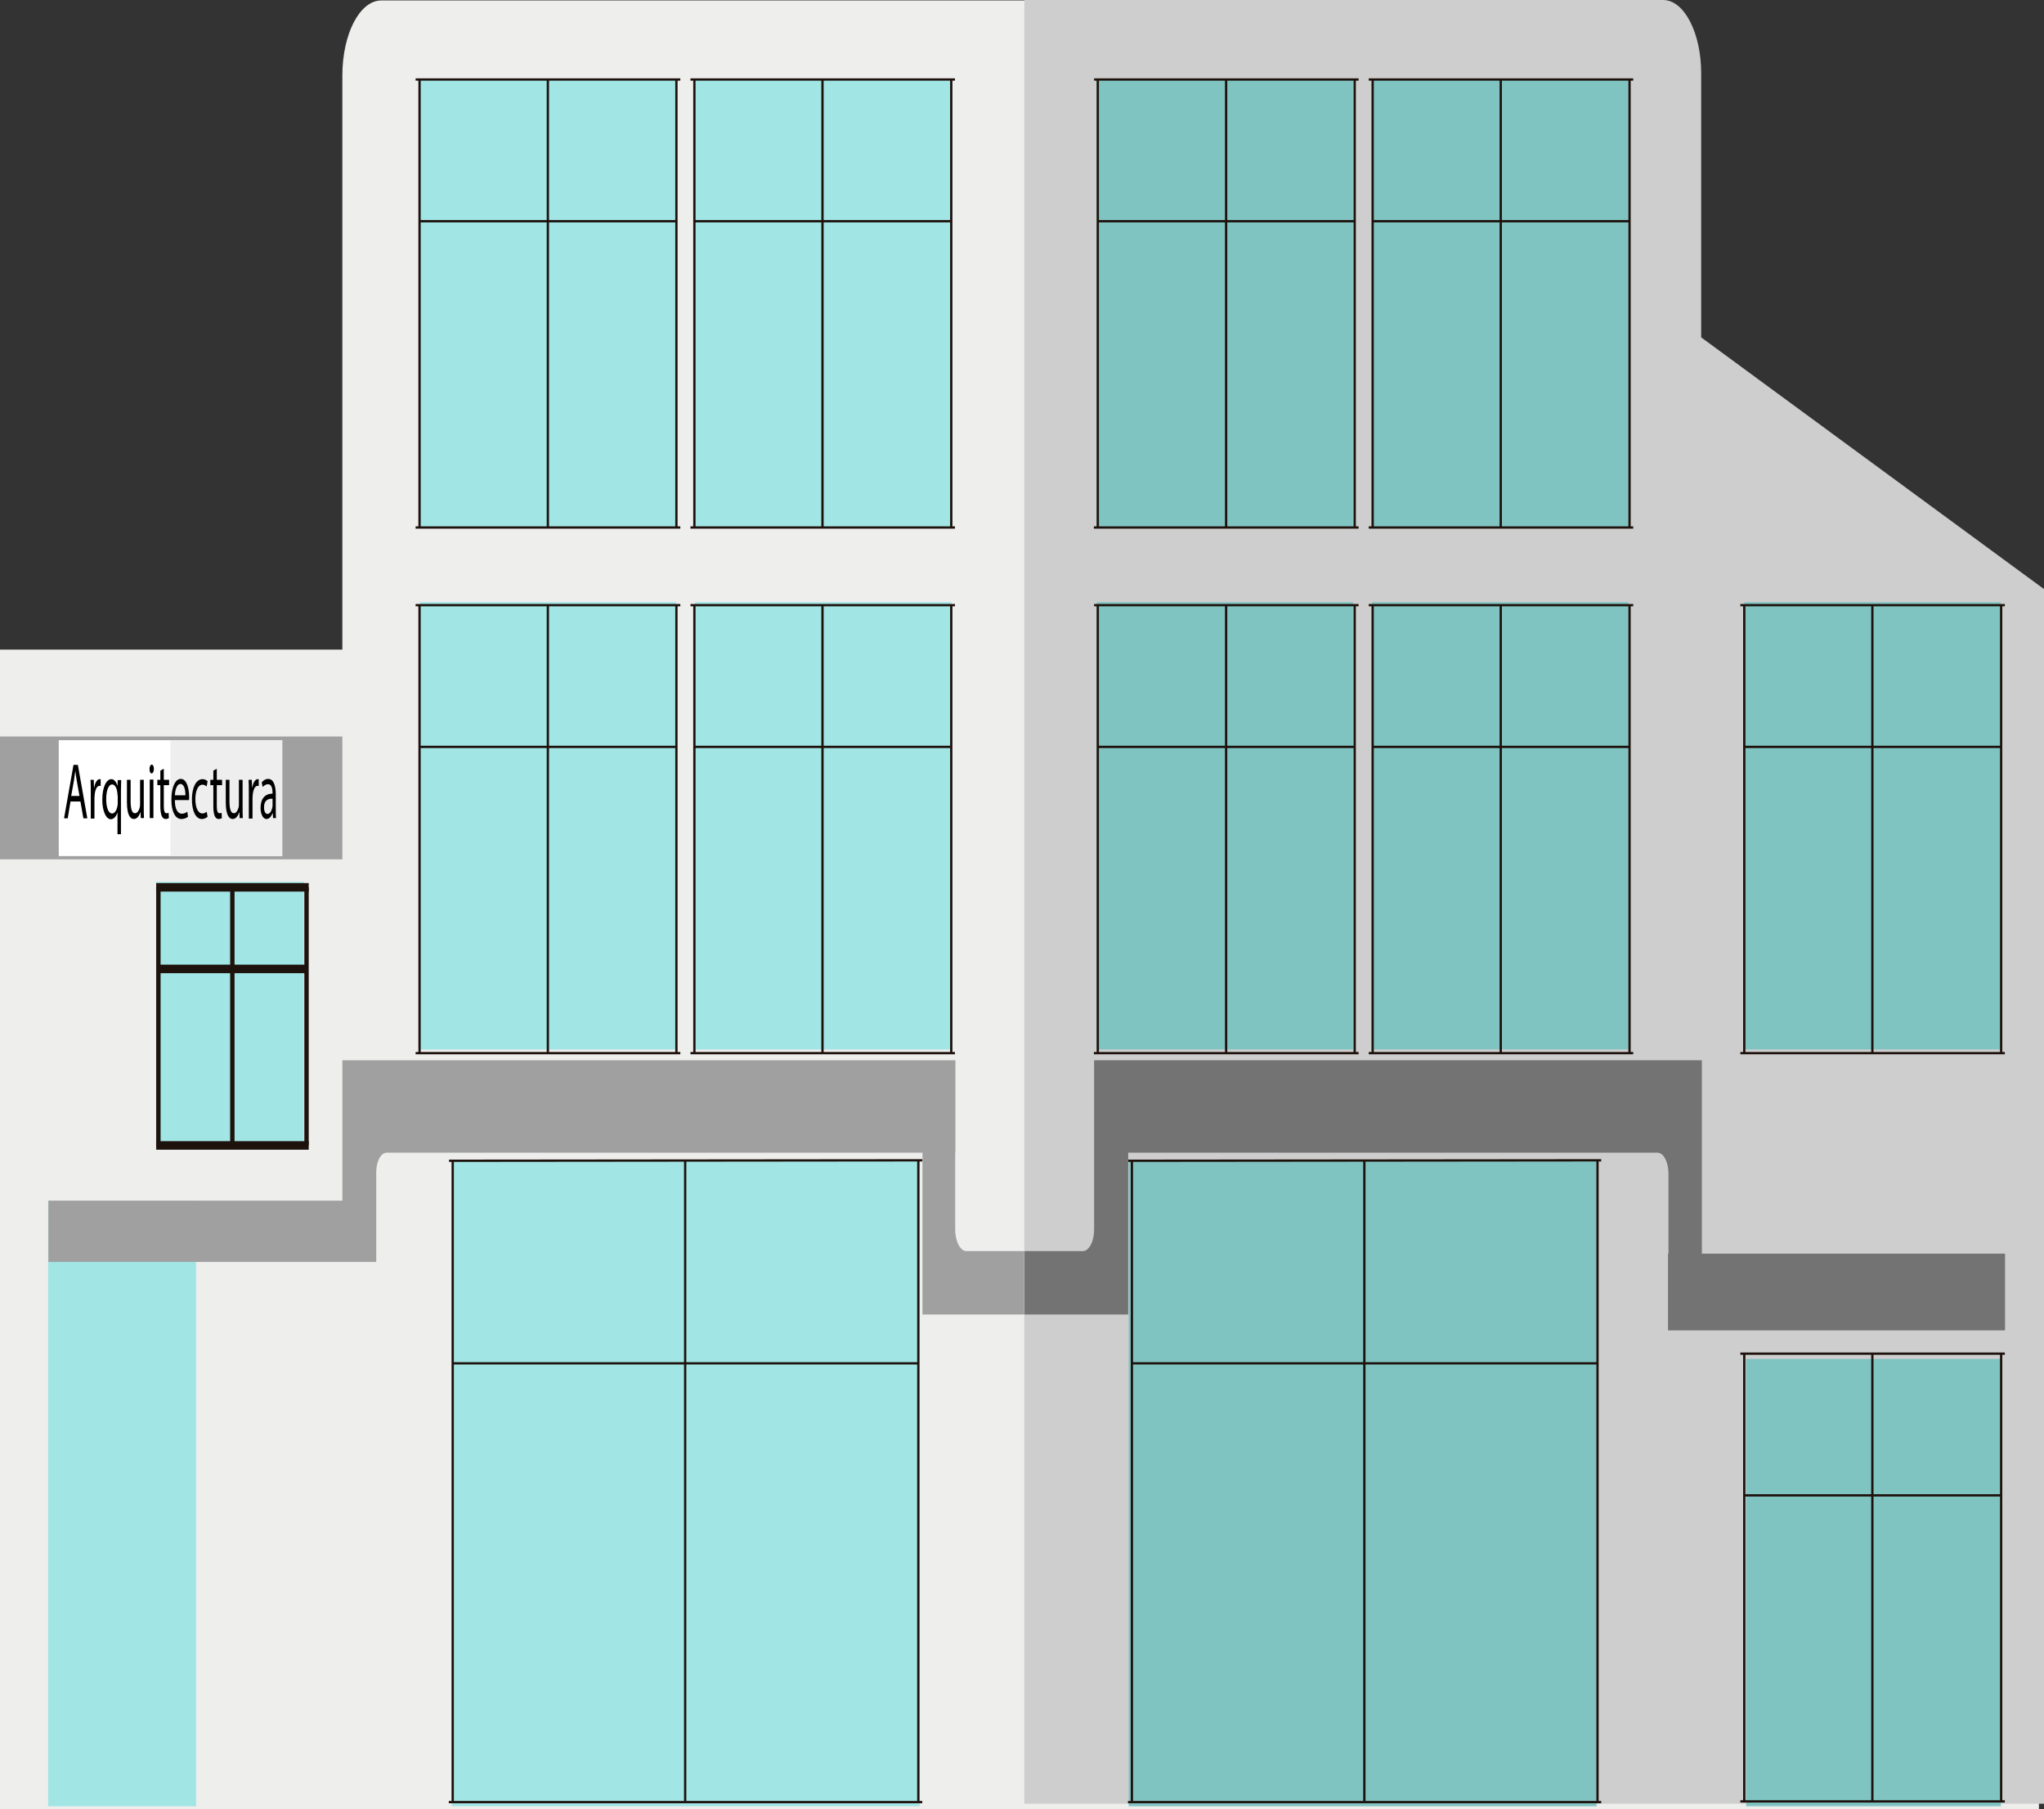 <?xml version="1.0" encoding="utf-8"?>
<!-- Generator: Adobe Illustrator 21.0.2, SVG Export Plug-In . SVG Version: 6.00 Build 0)  -->
<svg version="1.1" id="Capa_1" xmlns="http://www.w3.org/2000/svg" xmlns:xlink="http://www.w3.org/1999/xlink" x="0px" y="0px"
	 viewBox="0 0 887.2 785" style="enable-background:new 0 0 887.2 785;" xml:space="preserve">
<rect x="0" y="0" width="887.2" height="785" fill="#333333" stroke="none"/>
<style type="text/css">
	.st0{fill:#EEEEED;}
	.st1{fill:#CECECE;}
	.st2{fill:#A0A0A0;}
	.st3{fill:#A1E5E4;}
	.st4{fill:#80C4C2;}
	.st5{fill:none;stroke:#1E120D;stroke-miterlimit:10;}
	.st6{fill:#FFFFFF;stroke:#1E120D;stroke-miterlimit:10;}
	.st7{fill:none;}
	.st8{fill:#1E120D;}
	.st9{fill:#FFFFFF;}
	.st10{fill:#EEEEEE;}
	.st11{fill:#737373;}
</style>
<g>
	<g>
		<g>
			<path class="st0" d="M736.3,149.8V43.5c0-23.9-10.1-43.3-22.5-43.3H165.5c-9.4,0-16.9,14.6-16.9,32.6v249.1H0V785h148.5h0.5H736
				h0.3H885V257L736.3,149.8z"/>
			<path class="st1" d="M738.4,146.4V31.8C738.4,14.2,731,0,721.9,0H444.6v782.7h293.6h0.3h148.8v-527L738.4,146.4z"/>
			<rect y="319.6" class="st2" width="148.6" height="53.3"/>
			<rect x="20.9" y="521.1" class="st3" width="64.2" height="262.7"/>
			<rect x="67.7" y="382.7" class="st3" width="64.2" height="115.4"/>
			<rect x="757.9" y="589.7" class="st4" width="110.6" height="194.1"/>
			<rect x="489.9" y="503.5" class="st4" width="203.1" height="280.3"/>
			<rect x="757.1" y="261.3" class="st4" width="111.3" height="194.1"/>
			<rect x="595.5" y="261.3" class="st4" width="111.3" height="194.1"/>
			<rect x="476" y="261.3" class="st4" width="111.3" height="194.1"/>
			<rect x="595.5" y="34.4" class="st4" width="111.3" height="194.1"/>
			<rect x="476" y="34.4" class="st4" width="111.3" height="194.1"/>
			<rect x="196.1" y="503.5" class="st3" width="203.1" height="280.3"/>
			<rect x="301.7" y="261.3" class="st3" width="111.3" height="194.1"/>
			<rect x="182.2" y="261.3" class="st3" width="111.3" height="194.1"/>
			<rect x="301.7" y="34.4" class="st3" width="111.3" height="194.1"/>
			<rect x="182.2" y="34.4" class="st3" width="111.3" height="194.1"/>
		</g>
		<g>
			<line class="st5" x1="293.5" y1="96" x2="182.2" y2="96"/>
			<line class="st5" x1="295.3" y1="34.5" x2="180.4" y2="34.5"/>
			<line class="st5" x1="295.3" y1="228.9" x2="180.4" y2="228.9"/>
			<line class="st6" x1="237.8" y1="34.6" x2="237.8" y2="228.7"/>
			<line class="st6" x1="293.6" y1="34.6" x2="293.6" y2="228.7"/>
			<line class="st6" x1="182.1" y1="34.6" x2="182.1" y2="228.7"/>
			<line class="st7" x1="182.9" y1="38.2" x2="292.2" y2="38.2"/>
		</g>
		<g>
			<line class="st5" x1="412.8" y1="96" x2="301.5" y2="96"/>
			<line class="st5" x1="414.5" y1="34.5" x2="299.7" y2="34.5"/>
			<line class="st5" x1="414.5" y1="228.9" x2="299.7" y2="228.9"/>
			<line class="st6" x1="357" y1="34.6" x2="357" y2="228.7"/>
			<line class="st6" x1="412.9" y1="34.6" x2="412.9" y2="228.7"/>
			<line class="st6" x1="301.4" y1="34.6" x2="301.4" y2="228.7"/>
			<line class="st7" x1="302.2" y1="38.2" x2="411.5" y2="38.2"/>
		</g>
		<g>
			<line class="st5" x1="293.5" y1="324.1" x2="182.2" y2="324.1"/>
			<line class="st5" x1="295.3" y1="262.6" x2="180.4" y2="262.6"/>
			<line class="st5" x1="295.3" y1="457" x2="180.4" y2="457"/>
			<line class="st6" x1="237.8" y1="262.7" x2="237.8" y2="456.8"/>
			<line class="st6" x1="293.6" y1="262.7" x2="293.6" y2="456.8"/>
			<line class="st6" x1="182.1" y1="262.7" x2="182.1" y2="456.8"/>
			<line class="st7" x1="182.9" y1="266.3" x2="292.2" y2="266.3"/>
		</g>
		<g>
			<line class="st5" x1="412.8" y1="324.1" x2="301.5" y2="324.1"/>
			<line class="st5" x1="414.5" y1="262.6" x2="299.7" y2="262.6"/>
			<line class="st5" x1="414.5" y1="457" x2="299.7" y2="457"/>
			<line class="st6" x1="357" y1="262.7" x2="357" y2="456.8"/>
			<line class="st6" x1="412.9" y1="262.7" x2="412.9" y2="456.8"/>
			<line class="st6" x1="301.4" y1="262.7" x2="301.4" y2="456.8"/>
			<line class="st7" x1="302.2" y1="266.3" x2="411.5" y2="266.3"/>
		</g>
		<g>
			<line class="st5" x1="588" y1="96" x2="476.6" y2="96"/>
			<line class="st5" x1="589.7" y1="34.5" x2="474.9" y2="34.5"/>
			<line class="st5" x1="589.7" y1="228.9" x2="474.8" y2="228.9"/>
			<line class="st6" x1="532.2" y1="34.6" x2="532.2" y2="228.7"/>
			<line class="st6" x1="588" y1="34.6" x2="588" y2="228.7"/>
			<line class="st6" x1="476.5" y1="34.6" x2="476.5" y2="228.7"/>
			<line class="st7" x1="477.3" y1="38.2" x2="586.6" y2="38.2"/>
		</g>
		<g>
			<line class="st5" x1="707.2" y1="96" x2="595.9" y2="96"/>
			<line class="st5" x1="708.9" y1="34.5" x2="594.1" y2="34.5"/>
			<line class="st5" x1="708.9" y1="228.9" x2="594.1" y2="228.9"/>
			<line class="st6" x1="651.4" y1="34.6" x2="651.4" y2="228.7"/>
			<line class="st6" x1="707.3" y1="34.6" x2="707.3" y2="228.7"/>
			<line class="st6" x1="595.8" y1="34.6" x2="595.8" y2="228.7"/>
			<line class="st7" x1="596.6" y1="38.2" x2="705.9" y2="38.2"/>
		</g>
		<g>
			<line class="st5" x1="588" y1="324.1" x2="476.6" y2="324.1"/>
			<line class="st5" x1="589.7" y1="262.6" x2="474.9" y2="262.6"/>
			<line class="st5" x1="589.7" y1="457" x2="474.8" y2="457"/>
			<line class="st6" x1="532.2" y1="262.7" x2="532.2" y2="456.8"/>
			<line class="st6" x1="588" y1="262.7" x2="588" y2="456.8"/>
			<line class="st6" x1="476.5" y1="262.7" x2="476.5" y2="456.8"/>
			<line class="st7" x1="477.3" y1="266.3" x2="586.6" y2="266.3"/>
		</g>
		<g>
			<line class="st5" x1="693.3" y1="591.6" x2="491.5" y2="591.6"/>
			<line class="st5" x1="695" y1="503.5" x2="489.6" y2="503.7"/>
			<line class="st5" x1="695" y1="782" x2="489.6" y2="782"/>
			<line class="st6" x1="592.2" y1="503.6" x2="592.2" y2="781.7"/>
			<line class="st6" x1="693.4" y1="503.6" x2="693.4" y2="781.7"/>
			<line class="st6" x1="491.3" y1="503.6" x2="491.3" y2="781.7"/>
			<line class="st7" x1="492.7" y1="508.8" x2="690.8" y2="508.8"/>
		</g>
		<g>
			<line class="st5" x1="398.6" y1="591.6" x2="196.7" y2="591.6"/>
			<line class="st5" x1="400.3" y1="503.5" x2="194.9" y2="503.7"/>
			<line class="st5" x1="400.3" y1="782" x2="194.8" y2="782"/>
			<line class="st6" x1="297.4" y1="503.6" x2="297.4" y2="781.7"/>
			<line class="st6" x1="398.6" y1="503.6" x2="398.6" y2="781.7"/>
			<line class="st6" x1="196.5" y1="503.6" x2="196.5" y2="781.7"/>
			<line class="st7" x1="197.9" y1="508.8" x2="396.1" y2="508.8"/>
		</g>
		<g>
			<line class="st5" x1="707.2" y1="324.1" x2="595.9" y2="324.1"/>
			<line class="st5" x1="708.9" y1="262.6" x2="594.1" y2="262.6"/>
			<line class="st5" x1="708.9" y1="457" x2="594.1" y2="457"/>
			<line class="st6" x1="651.4" y1="262.7" x2="651.4" y2="456.8"/>
			<line class="st6" x1="707.3" y1="262.7" x2="707.3" y2="456.8"/>
			<line class="st6" x1="595.8" y1="262.7" x2="595.8" y2="456.8"/>
			<line class="st7" x1="596.6" y1="266.3" x2="705.9" y2="266.3"/>
		</g>
		<g>
			<line class="st5" x1="868.5" y1="324.1" x2="757.2" y2="324.1"/>
			<line class="st5" x1="870.2" y1="262.6" x2="755.4" y2="262.6"/>
			<line class="st5" x1="870.2" y1="457" x2="755.4" y2="457"/>
			<line class="st6" x1="812.7" y1="262.7" x2="812.7" y2="456.8"/>
			<line class="st6" x1="868.6" y1="262.7" x2="868.6" y2="456.8"/>
			<line class="st6" x1="757.1" y1="262.7" x2="757.1" y2="456.8"/>
			<line class="st7" x1="757.9" y1="266.3" x2="867.1" y2="266.3"/>
		</g>
		<g>
			<line class="st5" x1="868.5" y1="648.9" x2="757.2" y2="648.9"/>
			<line class="st5" x1="870.2" y1="587.4" x2="755.4" y2="587.4"/>
			<line class="st5" x1="870.2" y1="781.7" x2="755.4" y2="781.7"/>
			<line class="st6" x1="812.7" y1="587.5" x2="812.7" y2="781.5"/>
			<line class="st6" x1="868.6" y1="587.5" x2="868.6" y2="781.5"/>
			<line class="st6" x1="757.1" y1="587.5" x2="757.1" y2="781.5"/>
			<line class="st7" x1="757.9" y1="591.1" x2="867.1" y2="591.1"/>
		</g>
		<g>
			<g>
				<rect x="68.8" y="418.6" class="st8" width="64.2" height="3.7"/>
			</g>
			<g>
				<rect x="67.8" y="383.2" class="st8" width="66.2" height="3.7"/>
			</g>
			<g>
				<rect x="67.8" y="495.2" class="st8" width="66.2" height="3.7"/>
			</g>
			<g>
				<line class="st9" x1="100.8" y1="385.1" x2="100.8" y2="497"/>
				<rect x="99.9" y="385.1" class="st8" width="1.9" height="111.9"/>
			</g>
			<g>
				<line class="st9" x1="133" y1="385.1" x2="133" y2="497"/>
				<rect x="132.1" y="385.1" class="st8" width="1.9" height="111.9"/>
			</g>
			<g>
				<line class="st9" x1="68.7" y1="385.1" x2="68.7" y2="497"/>
				<rect x="67.8" y="385.1" class="st8" width="1.9" height="111.9"/>
			</g>
			<g>
				<line class="st7" x1="69.2" y1="387.1" x2="132.2" y2="387.1"/>
			</g>
		</g>
	</g>
	<g>
		<rect x="25.5" y="321.2" class="st9" width="97" height="50.3"/>
	</g>
	<g>
		<rect x="74" y="321.2" class="st10" width="48.5" height="50.3"/>
	</g>
	<g>
		<path d="M30.6,347.8l-1.2,7.3h-1.6l4.1-23.2h1.9l4.1,23.2h-1.7l-1.3-7.3H30.6z M34.5,345.4l-1.2-6.7c-0.3-1.5-0.4-2.9-0.6-4.2h0
			c-0.2,1.4-0.4,2.8-0.6,4.2l-1.2,6.7H34.5z"/>
		<path d="M39.4,343.6c0-2,0-3.6-0.1-5.2h1.4l0.1,3.3h0.1c0.4-2.2,1.3-3.6,2.4-3.6c0.2,0,0.3,0,0.4,0.1v2.9
			c-0.2-0.1-0.3-0.1-0.5-0.1c-1.1,0-1.9,1.6-2.1,3.9c0,0.4-0.1,0.9-0.1,1.4v8.9h-1.6V343.6z"/>
		<path d="M51,352.5L51,352.5c-0.5,1.6-1.5,3-2.9,3c-2,0-3.7-3.4-3.7-8.4c0-6.2,2.1-9,3.9-9c1.3,0,2.2,1.3,2.7,2.9h0l0.1-2.5h1.5
			c0,1.4-0.1,2.8-0.1,4.6v18.9H51V352.5z M51,345.1c0-0.4,0-0.9-0.1-1.3c-0.2-1.9-1.1-3.4-2.2-3.4c-1.6,0-2.6,2.6-2.6,6.4
			c0,3.3,0.8,6.2,2.6,6.2c1,0,1.9-1.2,2.3-3.3c0.1-0.4,0.1-1,0.1-1.4V345.1z"/>
		<path d="M62.4,350.5c0,1.7,0,3.2,0.1,4.5h-1.4l-0.1-2.7h0c-0.4,1.3-1.3,3.1-2.9,3.1c-1.4,0-3-1.4-3-7.3v-9.7h1.6v9.2
			c0,3.2,0.5,5.3,1.9,5.3c1.1,0,1.8-1.4,2.1-2.7c0.1-0.5,0.1-1,0.1-1.6v-10.2h1.6V350.5z"/>
		<path d="M66.8,333.7c0,1-0.4,1.9-1,1.9c-0.6,0-0.9-0.8-0.9-1.9c0-1.1,0.4-1.9,1-1.9C66.4,331.8,66.8,332.6,66.8,333.7z M65,355
			v-16.7h1.6V355H65z"/>
		<path d="M71.1,333.6v4.8h2.3v2.3h-2.3v9c0,2.1,0.3,3.2,1.2,3.2c0.4,0,0.7-0.1,0.9-0.2l0.1,2.3c-0.3,0.2-0.8,0.4-1.4,0.4
			c-0.7,0-1.3-0.4-1.7-1.3c-0.4-0.9-0.6-2.4-0.6-4.3v-9.1h-1.3v-2.3h1.3v-4L71.1,333.6z"/>
		<path d="M75.9,347.3c0,4.1,1.4,5.8,3,5.8c1.1,0,1.8-0.4,2.4-0.9l0.3,2.2c-0.6,0.5-1.5,1-2.9,1c-2.7,0-4.3-3.4-4.3-8.4s1.5-9,4.1-9
			c2.8,0,3.6,4.8,3.6,7.8c0,0.6,0,1.1-0.1,1.4H75.9z M80.5,345.1c0-1.9-0.4-4.9-2.2-4.9c-1.6,0-2.3,2.8-2.4,4.9H80.5z"/>
		<path d="M90.1,354.4c-0.4,0.4-1.3,1-2.5,1c-2.6,0-4.3-3.4-4.3-8.5c0-5.1,1.8-8.8,4.6-8.8c0.9,0,1.7,0.4,2.2,0.9l-0.4,2.3
			c-0.4-0.4-1-0.8-1.8-0.8c-2,0-3.1,2.8-3.1,6.3c0,3.9,1.3,6.2,3,6.2c0.9,0,1.5-0.4,1.9-0.8L90.1,354.4z"/>
		<path d="M94.1,333.6v4.8h2.3v2.3h-2.3v9c0,2.1,0.3,3.2,1.2,3.2c0.4,0,0.7-0.1,0.9-0.2l0.1,2.3c-0.3,0.2-0.8,0.4-1.4,0.4
			c-0.7,0-1.3-0.4-1.7-1.3c-0.4-0.9-0.6-2.4-0.6-4.3v-9.1h-1.3v-2.3h1.3v-4L94.1,333.6z"/>
		<path d="M105.3,350.5c0,1.7,0,3.2,0.1,4.5H104l-0.1-2.7h0c-0.4,1.3-1.3,3.1-2.9,3.1c-1.4,0-3-1.4-3-7.3v-9.7h1.6v9.2
			c0,3.2,0.5,5.3,1.9,5.3c1.1,0,1.8-1.4,2.1-2.7c0.1-0.5,0.1-1,0.1-1.6v-10.2h1.6V350.5z"/>
		<path d="M108,343.6c0-2,0-3.6-0.1-5.2h1.4l0.1,3.3h0.1c0.4-2.2,1.3-3.6,2.4-3.6c0.2,0,0.3,0,0.4,0.1v2.9c-0.2-0.1-0.3-0.1-0.5-0.1
			c-1.1,0-1.9,1.6-2.1,3.9c0,0.4-0.1,0.9-0.1,1.4v8.9H108V343.6z"/>
		<path d="M118.5,355l-0.1-2.1h-0.1c-0.5,1.3-1.4,2.5-2.6,2.5c-1.7,0-2.6-2.4-2.6-4.8c0-4,1.9-6.2,5.2-6.2v-0.3c0-1.4-0.2-3.8-2-3.8
			c-0.8,0-1.6,0.5-2.3,1.2l-0.4-2c0.7-0.9,1.7-1.5,2.8-1.5c2.6,0,3.3,3.5,3.3,6.8v6.2c0,1.4,0,2.9,0.1,4H118.5z M118.3,346.6
			c-1.7-0.1-3.7,0.5-3.7,3.7c0,2,0.7,2.9,1.5,2.9c1.1,0,1.8-1.4,2.1-2.8c0.1-0.3,0.1-0.6,0.1-1V346.6z"/>
	</g>
	<path class="st2" d="M419.5,542.9c-2.7,0-4.9-4.2-4.9-9.4v-33.3h0.1v-40.1H148.6v0h0v60.9H21v26.6h141.7v0h0.6v-38.8
		c0-4.8,2-8.6,4.5-8.6h232.6v70.2H414v0h30.6v-27.5H419.5z"/>
	<path class="st11" d="M738.7,544v-56l0,0v-27.9l-263.8,0v28.5h0v44.9c0,5.2-2.2,9.4-4.9,9.4h-25.3v27.5h30.2h0.4h14.4v-70.2h229.8
		c2.6,0,4.7,4.1,4.7,9.1V544H724v33.3h146.3V544H738.7z"/>
</g>
</svg>

